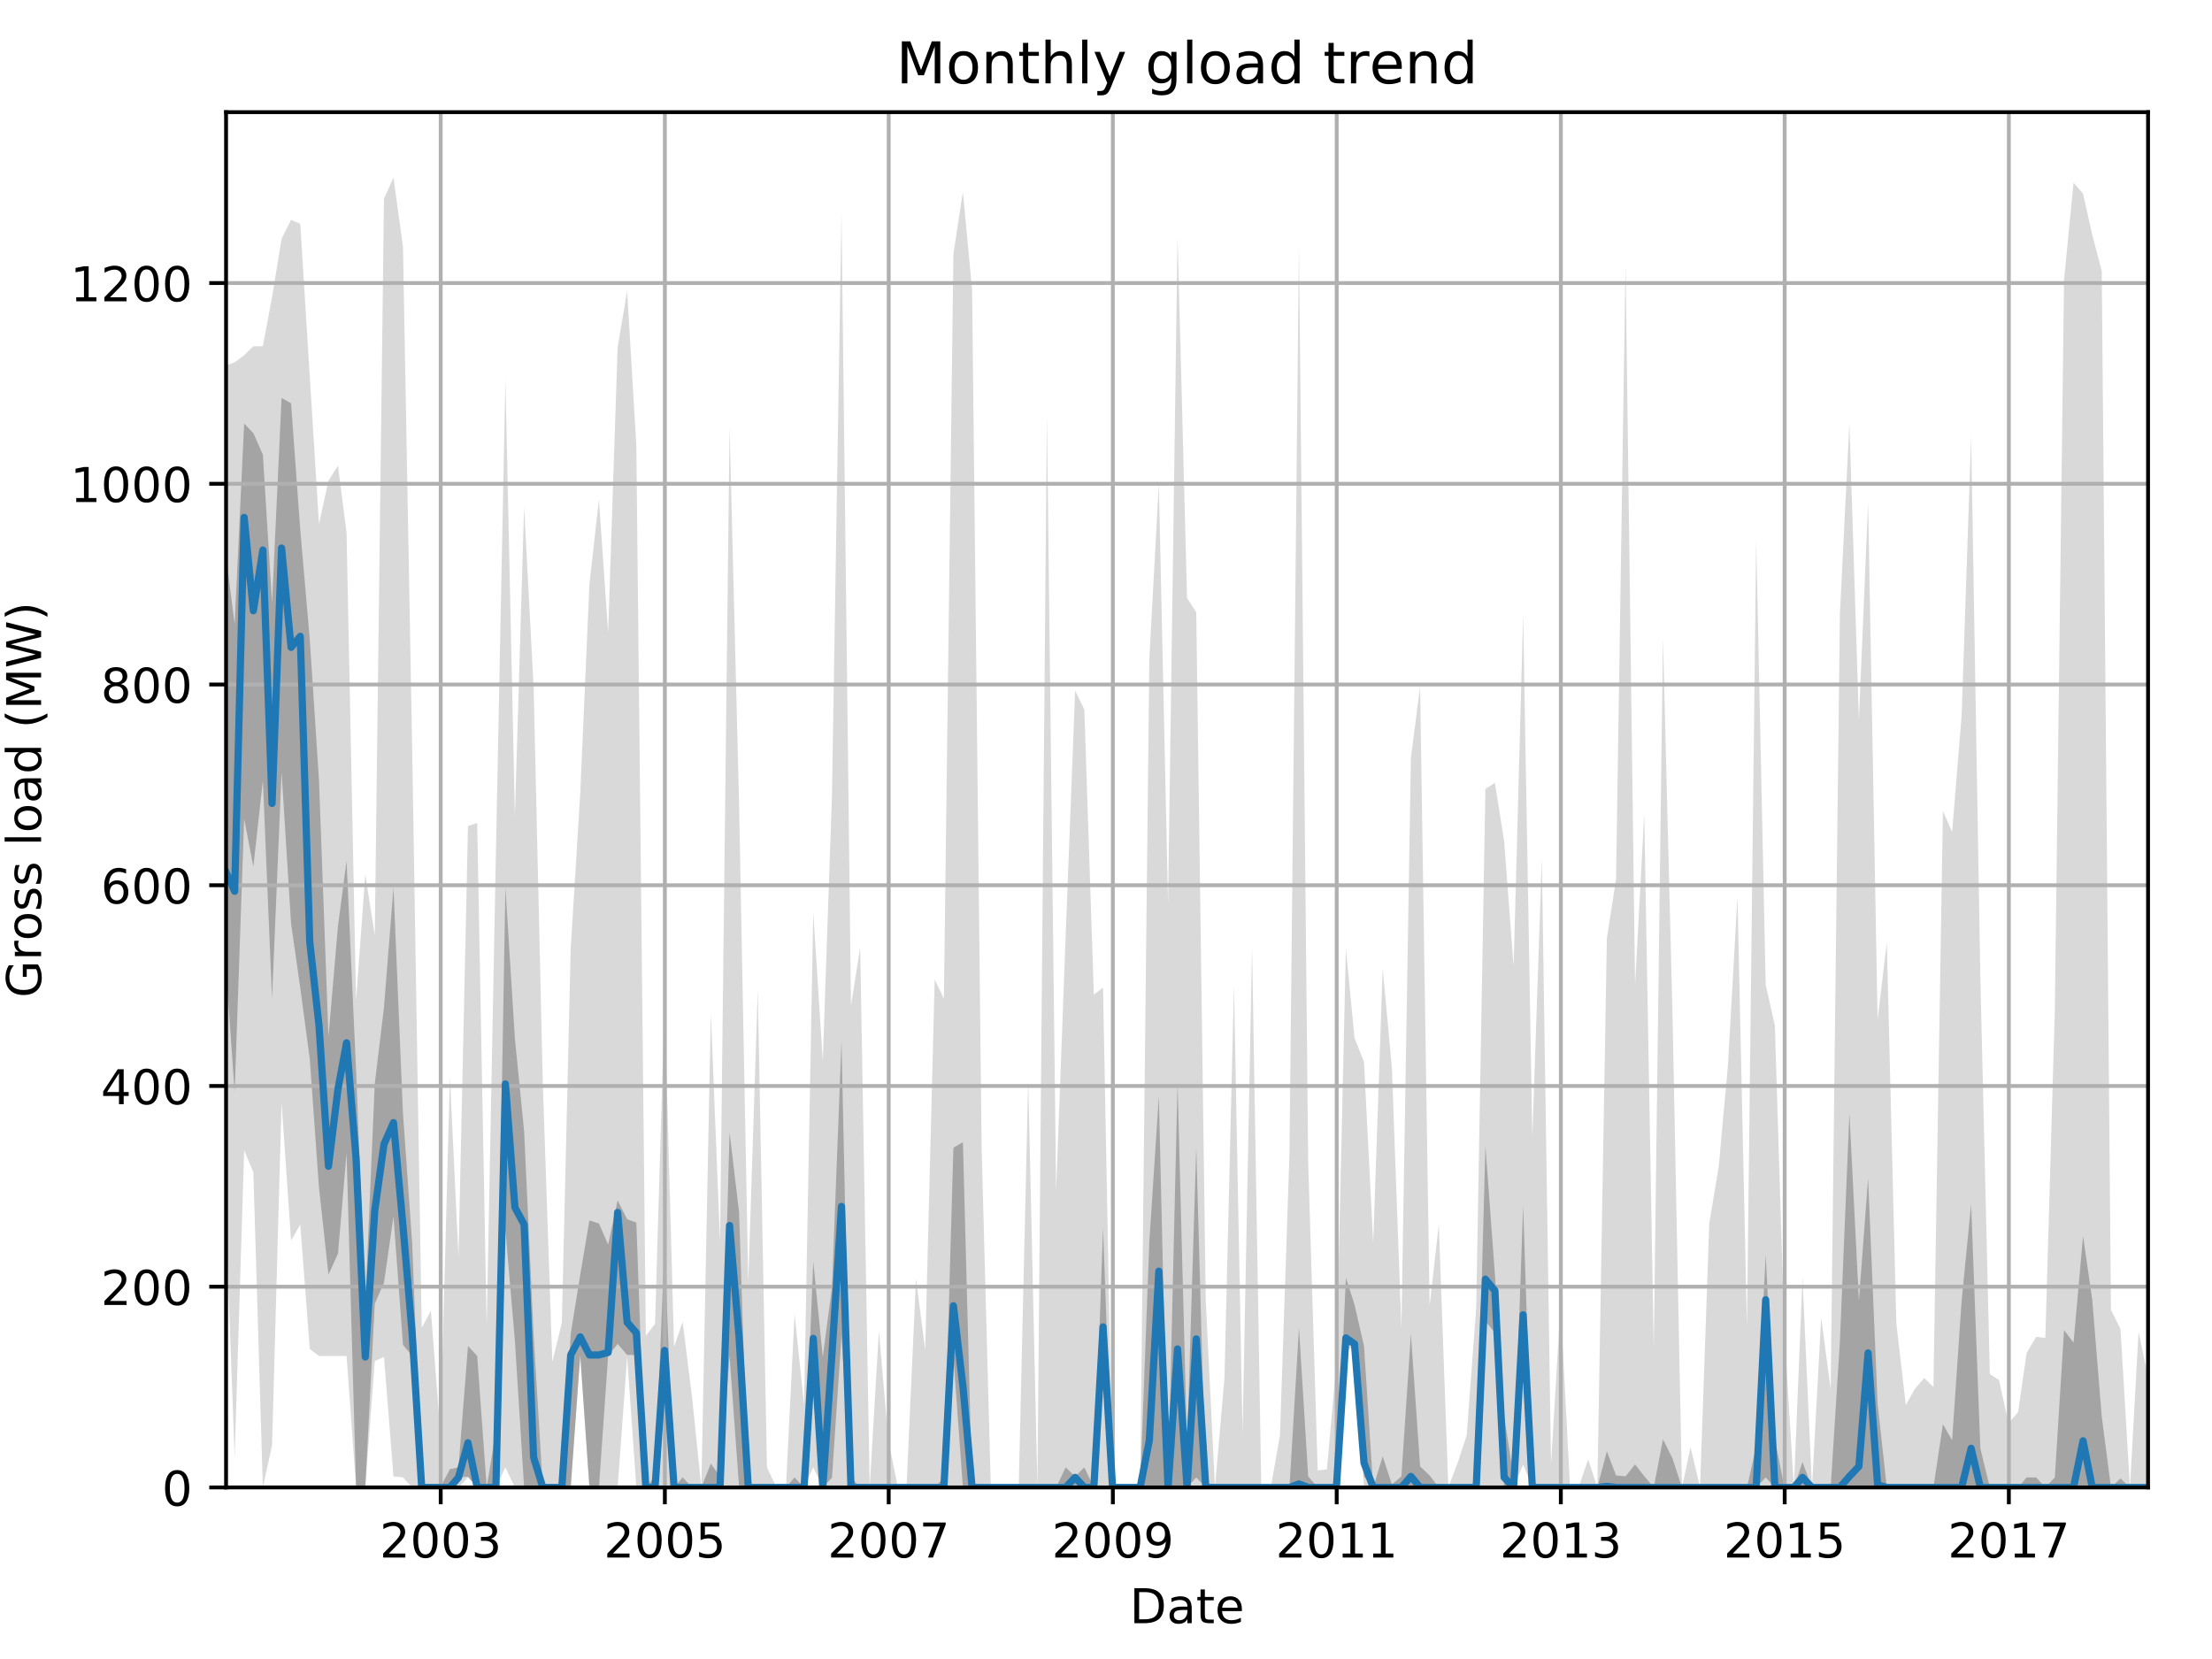 <?xml version="1.0" encoding="utf-8" standalone="no"?>
<!DOCTYPE svg PUBLIC "-//W3C//DTD SVG 1.1//EN"
  "http://www.w3.org/Graphics/SVG/1.1/DTD/svg11.dtd">
<!-- Created with matplotlib (http://matplotlib.org/) -->
<svg height="345.6pt" version="1.1" viewBox="0 0 460.8 345.6" width="460.8pt" xmlns="http://www.w3.org/2000/svg" xmlns:xlink="http://www.w3.org/1999/xlink">
 <defs>
  <style type="text/css">
*{stroke-linecap:butt;stroke-linejoin:round;}
  </style>
 </defs>
 <g id="figure_1">
  <g id="patch_1">
   <path d="M 0 345.6 
L 460.8 345.6 
L 460.8 0 
L 0 0 
z
" style="fill:none;"/>
  </g>
  <g id="axes_1">
   <g id="patch_2">
    <path d="M 47.092 309.863 
L 447.48 309.863 
L 447.48 23.365 
L 47.092 23.365 
z
" style="fill:none;"/>
   </g>
   <g id="PolyCollection_1">
    <path clip-path="url(#p91af09208c)" d="M 47.092 76.107 
L 47.092 254.874 
L 48.881 303.591 
L 50.861 239.611 
L 52.777 244.211 
L 54.758 309.863 
L 56.674 301.082 
L 58.654 229.575 
L 60.634 258.429 
L 62.551 255.083 
L 64.531 281.01 
L 66.447 282.473 
L 68.428 282.473 
L 70.408 282.473 
L 72.196 282.473 
L 74.177 309.863 
L 76.093 309.863 
L 78.073 283.519 
L 79.989 282.682 
L 81.97 307.564 
L 83.95 307.773 
L 85.866 309.863 
L 87.846 309.863 
L 89.763 309.863 
L 91.743 309.863 
L 93.723 309.863 
L 95.512 309.863 
L 97.492 307.773 
L 99.408 309.863 
L 101.389 309.863 
L 103.305 309.863 
L 105.285 305.682 
L 107.265 309.863 
L 109.182 309.863 
L 111.162 309.863 
L 113.078 309.863 
L 115.059 309.863 
L 117.039 309.863 
L 118.891 309.863 
L 120.871 282.682 
L 122.788 309.863 
L 124.768 309.863 
L 126.684 309.863 
L 128.665 309.863 
L 130.645 282.682 
L 132.561 309.863 
L 134.541 309.863 
L 136.458 309.863 
L 138.438 309.863 
L 140.418 309.863 
L 142.207 309.863 
L 144.187 309.863 
L 146.103 309.863 
L 148.083 309.863 
L 150 309.863 
L 151.98 309.863 
L 153.96 309.863 
L 155.877 309.863 
L 157.857 309.863 
L 159.773 309.863 
L 161.753 309.863 
L 163.734 309.863 
L 165.522 309.863 
L 167.502 309.863 
L 169.419 305.682 
L 171.399 309.863 
L 173.315 309.863 
L 175.296 309.863 
L 177.276 309.863 
L 179.192 309.863 
L 181.172 309.863 
L 183.089 309.863 
L 185.069 309.863 
L 187.049 309.863 
L 188.838 309.863 
L 190.818 309.863 
L 192.734 309.863 
L 194.714 309.863 
L 196.631 309.863 
L 198.611 309.863 
L 200.591 309.863 
L 202.508 309.863 
L 204.488 309.863 
L 206.404 309.863 
L 208.384 309.863 
L 210.365 309.863 
L 212.217 309.863 
L 214.197 309.863 
L 216.114 309.863 
L 218.094 309.863 
L 220.01 309.863 
L 221.99 309.863 
L 223.971 309.863 
L 225.887 309.863 
L 227.867 309.863 
L 229.784 309.863 
L 231.764 309.863 
L 233.744 309.863 
L 235.533 309.863 
L 237.513 309.863 
L 239.429 309.863 
L 241.409 309.863 
L 243.326 309.863 
L 245.306 309.863 
L 247.286 309.863 
L 249.202 309.863 
L 251.183 309.863 
L 253.099 309.863 
L 255.079 309.863 
L 257.059 309.863 
L 258.848 309.863 
L 260.828 309.863 
L 262.745 309.863 
L 264.725 309.863 
L 266.641 309.863 
L 268.621 309.863 
L 270.602 309.863 
L 272.518 309.863 
L 274.498 309.863 
L 276.415 309.863 
L 278.395 309.863 
L 280.375 281.219 
L 282.164 280.592 
L 284.144 309.863 
L 286.06 309.863 
L 288.04 309.863 
L 289.957 309.863 
L 291.937 309.863 
L 293.917 309.863 
L 295.833 309.863 
L 297.814 309.863 
L 299.73 309.863 
L 301.71 309.863 
L 303.69 309.863 
L 305.543 309.863 
L 307.523 309.863 
L 309.439 309.863 
L 311.42 309.863 
L 313.336 309.863 
L 315.316 309.863 
L 317.296 305.055 
L 319.213 309.863 
L 321.193 309.863 
L 323.109 309.863 
L 325.09 309.863 
L 327.07 309.863 
L 328.858 309.863 
L 330.839 309.863 
L 332.755 309.863 
L 334.735 309.863 
L 336.652 309.863 
L 338.632 309.863 
L 340.612 309.863 
L 342.528 309.863 
L 344.509 309.863 
L 346.425 309.863 
L 348.405 309.863 
L 350.385 309.863 
L 352.174 309.863 
L 354.154 309.863 
L 356.07 309.863 
L 358.051 309.863 
L 359.967 309.863 
L 361.947 309.863 
L 363.927 309.863 
L 365.844 309.863 
L 367.824 309.863 
L 369.74 309.863 
L 371.721 309.863 
L 373.701 309.863 
L 375.489 309.863 
L 377.47 309.863 
L 379.386 309.863 
L 381.366 309.863 
L 383.283 309.863 
L 385.263 309.863 
L 387.243 309.863 
L 389.159 309.863 
L 391.14 309.863 
L 393.056 309.863 
L 395.036 309.863 
L 397.016 309.863 
L 398.869 309.863 
L 400.849 309.863 
L 402.765 309.863 
L 404.746 309.863 
L 406.662 309.863 
L 408.642 309.863 
L 410.622 309.863 
L 412.539 309.863 
L 414.519 309.863 
L 416.435 309.863 
L 418.415 309.863 
L 420.396 309.863 
L 422.184 309.863 
L 424.165 309.863 
L 426.081 309.863 
L 428.061 309.863 
L 429.977 309.863 
L 431.958 309.863 
L 433.938 309.863 
L 435.854 309.863 
L 437.834 309.863 
L 439.751 309.863 
L 441.731 309.863 
L 443.711 309.863 
L 445.5 309.863 
L 447.48 309.863 
L 447.48 286.864 
L 447.48 286.864 
L 445.5 277.455 
L 443.711 309.863 
L 441.731 276.828 
L 439.751 272.855 
L 437.834 56.453 
L 435.854 48.926 
L 433.938 40.353 
L 431.958 38.053 
L 429.977 58.334 
L 428.061 210.339 
L 426.081 278.71 
L 424.165 278.501 
L 422.184 281.846 
L 420.396 294.182 
L 418.415 296.482 
L 416.435 287.491 
L 414.519 286.237 
L 412.539 203.439 
L 410.622 90.952 
L 408.642 149.077 
L 406.662 173.331 
L 404.746 168.94 
L 402.765 288.955 
L 400.849 287.073 
L 398.869 289.373 
L 397.016 292.719 
L 395.036 275.574 
L 393.056 196.33 
L 391.14 212.43 
L 389.159 104.751 
L 387.243 149.914 
L 385.263 88.234 
L 383.283 127.96 
L 381.366 289.373 
L 379.386 274.528 
L 377.47 309.863 
L 375.489 266.165 
L 373.701 309.863 
L 371.721 277.664 
L 369.74 213.684 
L 367.824 205.112 
L 365.844 112.487 
L 363.927 276.619 
L 361.947 186.713 
L 359.967 221.839 
L 358.051 242.956 
L 356.07 254.874 
L 354.154 309.863 
L 352.174 301.5 
L 350.385 309.863 
L 348.405 210.966 
L 346.425 132.978 
L 344.509 280.801 
L 342.528 169.568 
L 340.612 205.321 
L 338.632 54.78 
L 336.652 183.158 
L 334.735 195.494 
L 332.755 309.863 
L 330.839 304.009 
L 328.858 309.863 
L 327.07 309.863 
L 325.09 271.81 
L 323.109 305.055 
L 321.193 178.767 
L 319.213 236.893 
L 317.296 128.169 
L 315.316 201.348 
L 313.336 175.213 
L 311.42 163.086 
L 309.439 164.34 
L 307.523 272.437 
L 305.543 298.991 
L 303.69 304.636 
L 301.71 309.863 
L 299.73 255.083 
L 297.814 272.019 
L 295.833 143.014 
L 293.917 157.859 
L 291.937 276.828 
L 289.957 222.466 
L 288.04 201.767 
L 286.06 259.056 
L 284.144 221.212 
L 282.164 216.194 
L 280.375 197.585 
L 278.395 284.146 
L 276.415 306.1 
L 274.498 306.309 
L 272.518 242.12 
L 270.602 51.017 
L 268.621 240.238 
L 266.641 298.991 
L 264.725 309.863 
L 262.745 309.863 
L 260.828 197.167 
L 258.848 298.573 
L 257.059 205.321 
L 255.079 287.073 
L 253.099 309.863 
L 251.183 270.974 
L 249.202 127.542 
L 247.286 124.614 
L 245.306 49.135 
L 243.326 188.385 
L 241.409 100.779 
L 239.429 137.159 
L 237.513 309.863 
L 235.533 309.863 
L 233.744 309.863 
L 231.764 309.863 
L 229.784 205.739 
L 227.867 207.203 
L 225.887 147.823 
L 223.971 143.85 
L 221.99 195.076 
L 220.01 248.183 
L 218.094 86.352 
L 216.114 309.863 
L 214.197 224.975 
L 212.217 309.863 
L 210.365 309.863 
L 208.384 309.863 
L 206.404 309.863 
L 204.488 238.984 
L 202.508 60.425 
L 200.591 39.935 
L 198.611 52.898 
L 196.631 208.039 
L 194.714 204.067 
L 192.734 281.219 
L 190.818 266.374 
L 188.838 309.863 
L 187.049 309.863 
L 185.069 300.037 
L 183.089 277.246 
L 181.172 309.863 
L 179.192 197.376 
L 177.276 209.503 
L 175.296 44.326 
L 173.315 165.595 
L 171.399 221.002 
L 169.419 190.058 
L 167.502 292.719 
L 165.522 273.692 
L 163.734 309.863 
L 161.753 309.863 
L 159.773 305.682 
L 157.857 206.157 
L 155.877 267.21 
L 153.96 167.268 
L 151.98 88.861 
L 150 258.847 
L 148.083 210.966 
L 146.103 309.863 
L 144.187 291.255 
L 142.207 275.365 
L 140.418 280.592 
L 138.438 208.876 
L 136.458 275.783 
L 134.541 278.292 
L 132.561 92.833 
L 130.645 60.634 
L 128.665 72.343 
L 126.684 131.723 
L 124.768 104.124 
L 122.788 121.687 
L 120.871 165.386 
L 118.891 197.585 
L 117.039 275.574 
L 115.059 283.728 
L 113.078 225.811 
L 111.162 143.014 
L 109.182 105.588 
L 107.265 169.986 
L 105.285 79.034 
L 103.305 177.722 
L 101.389 276.41 
L 99.408 171.449 
L 97.492 172.077 
L 95.512 261.774 
L 93.723 224.348 
L 91.743 298.573 
L 89.763 273.065 
L 87.846 276.619 
L 85.866 156.186 
L 83.95 51.435 
L 81.97 37.008 
L 79.989 41.399 
L 78.073 194.867 
L 76.093 182.113 
L 74.177 208.457 
L 72.196 111.024 
L 70.408 97.015 
L 68.428 100.151 
L 66.447 109.142 
L 64.531 78.407 
L 62.551 46.626 
L 60.634 45.789 
L 58.654 49.762 
L 56.674 61.889 
L 54.758 72.134 
L 52.777 72.134 
L 50.861 74.016 
L 48.881 75.479 
L 47.092 76.107 
z
" style="fill:#808080;fill-opacity:0.3;"/>
   </g>
   <g id="PolyCollection_2">
    <path clip-path="url(#p91af09208c)" d="M 47.092 115.833 
L 47.092 201.767 
L 48.881 227.589 
L 50.861 170.561 
L 52.777 180.545 
L 54.758 162.616 
L 56.674 208.039 
L 58.654 160.786 
L 60.634 192.358 
L 62.551 205.792 
L 64.531 220.584 
L 66.447 247.347 
L 68.428 265.538 
L 70.408 261.147 
L 72.196 240.238 
L 74.177 309.863 
L 76.093 309.863 
L 78.073 271.601 
L 79.989 267.21 
L 81.97 253.411 
L 83.95 280.173 
L 85.866 282.473 
L 87.846 309.863 
L 89.763 309.863 
L 91.743 309.863 
L 93.723 309.863 
L 95.512 307.773 
L 97.492 307.616 
L 99.408 309.863 
L 101.389 309.863 
L 103.305 309.863 
L 105.285 256.233 
L 107.265 279.337 
L 109.182 309.863 
L 111.162 309.863 
L 113.078 309.863 
L 115.059 309.863 
L 117.039 309.863 
L 118.891 309.863 
L 120.871 282.264 
L 122.788 309.863 
L 124.768 309.863 
L 126.684 282.473 
L 128.665 279.964 
L 130.645 282.264 
L 132.561 282.264 
L 134.541 309.863 
L 136.458 309.863 
L 138.438 282.473 
L 140.418 309.863 
L 142.207 309.863 
L 144.187 309.863 
L 146.103 309.863 
L 148.083 309.863 
L 150 309.863 
L 151.98 282.473 
L 153.96 309.707 
L 155.877 309.863 
L 157.857 309.863 
L 159.773 309.863 
L 161.753 309.863 
L 163.734 309.863 
L 165.522 309.863 
L 167.502 309.863 
L 169.419 282.473 
L 171.399 309.863 
L 173.315 307.825 
L 175.296 278.292 
L 177.276 309.863 
L 179.192 309.863 
L 181.172 309.863 
L 183.089 309.863 
L 185.069 309.863 
L 187.049 309.863 
L 188.838 309.863 
L 190.818 309.863 
L 192.734 309.863 
L 194.714 309.863 
L 196.631 309.863 
L 198.611 282.682 
L 200.591 309.863 
L 202.508 309.863 
L 204.488 309.863 
L 206.404 309.863 
L 208.384 309.863 
L 210.365 309.863 
L 212.217 309.863 
L 214.197 309.863 
L 216.114 309.863 
L 218.094 309.863 
L 220.01 309.863 
L 221.99 309.863 
L 223.971 309.863 
L 225.887 309.863 
L 227.867 309.863 
L 229.784 282.682 
L 231.764 309.863 
L 233.744 309.863 
L 235.533 309.863 
L 237.513 309.863 
L 239.429 309.863 
L 241.409 309.863 
L 243.326 309.863 
L 245.306 309.863 
L 247.286 309.863 
L 249.202 307.773 
L 251.183 309.863 
L 253.099 309.863 
L 255.079 309.863 
L 257.059 309.863 
L 258.848 309.863 
L 260.828 309.863 
L 262.745 309.863 
L 264.725 309.863 
L 266.641 309.863 
L 268.621 309.863 
L 270.602 309.863 
L 272.518 309.863 
L 274.498 309.863 
L 276.415 309.863 
L 278.395 309.863 
L 280.375 280.173 
L 282.164 280.383 
L 284.144 307.564 
L 286.06 309.863 
L 288.04 309.863 
L 289.957 309.863 
L 291.937 309.863 
L 293.917 309.863 
L 295.833 309.863 
L 297.814 309.863 
L 299.73 309.863 
L 301.71 309.863 
L 303.69 309.863 
L 305.543 309.863 
L 307.523 309.863 
L 309.439 275.208 
L 311.42 277.664 
L 313.336 309.863 
L 315.316 309.863 
L 317.296 281.637 
L 319.213 309.863 
L 321.193 309.863 
L 323.109 309.863 
L 325.09 309.863 
L 327.07 309.863 
L 328.858 309.863 
L 330.839 309.863 
L 332.755 309.863 
L 334.735 309.863 
L 336.652 309.863 
L 338.632 309.863 
L 340.612 309.863 
L 342.528 309.863 
L 344.509 309.863 
L 346.425 309.863 
L 348.405 309.863 
L 350.385 309.863 
L 352.174 309.863 
L 354.154 309.863 
L 356.07 309.863 
L 358.051 309.863 
L 359.967 309.863 
L 361.947 309.863 
L 363.927 309.863 
L 365.844 309.863 
L 367.824 307.773 
L 369.74 309.863 
L 371.721 309.863 
L 373.701 309.863 
L 375.489 309.863 
L 377.47 309.863 
L 379.386 309.863 
L 381.366 309.863 
L 383.283 309.863 
L 385.263 309.863 
L 387.243 309.863 
L 389.159 309.863 
L 391.14 309.863 
L 393.056 309.863 
L 395.036 309.863 
L 397.016 309.863 
L 398.869 309.863 
L 400.849 309.863 
L 402.765 309.863 
L 404.746 309.863 
L 406.662 309.863 
L 408.642 309.863 
L 410.622 309.863 
L 412.539 309.863 
L 414.519 309.863 
L 416.435 309.863 
L 418.415 309.863 
L 420.396 309.863 
L 422.184 309.863 
L 424.165 309.863 
L 426.081 309.863 
L 428.061 309.863 
L 429.977 309.863 
L 431.958 309.863 
L 433.938 309.863 
L 435.854 309.863 
L 437.834 309.863 
L 439.751 309.863 
L 441.731 309.863 
L 443.711 309.863 
L 445.5 309.863 
L 447.48 309.863 
L 447.48 309.863 
L 447.48 309.863 
L 445.5 309.863 
L 443.711 309.863 
L 441.731 307.982 
L 439.751 309.863 
L 437.834 295.123 
L 435.854 270.765 
L 433.938 257.488 
L 431.958 279.703 
L 429.977 277.089 
L 428.061 307.773 
L 426.081 309.863 
L 424.165 307.773 
L 422.184 307.773 
L 420.396 309.863 
L 418.415 309.863 
L 416.435 309.863 
L 414.519 309.863 
L 412.539 301.709 
L 410.622 250.849 
L 408.642 270.974 
L 406.662 300.037 
L 404.746 296.691 
L 402.765 309.863 
L 400.849 309.863 
L 398.869 309.863 
L 397.016 309.863 
L 395.036 309.863 
L 393.056 309.863 
L 391.14 292.457 
L 389.159 245.465 
L 387.243 270.974 
L 385.263 231.875 
L 383.283 279.546 
L 381.366 309.863 
L 379.386 309.863 
L 377.47 309.863 
L 375.489 304.584 
L 373.701 309.863 
L 371.721 309.863 
L 369.74 299.775 
L 367.824 261.356 
L 365.844 301.291 
L 363.927 309.863 
L 361.947 309.863 
L 359.967 309.863 
L 358.051 309.863 
L 356.07 309.863 
L 354.154 309.863 
L 352.174 309.863 
L 350.385 309.863 
L 348.405 303.8 
L 346.425 299.827 
L 344.509 309.863 
L 342.528 307.511 
L 340.612 305.055 
L 338.632 307.564 
L 336.652 307.354 
L 334.735 302.336 
L 332.755 309.863 
L 330.839 309.863 
L 328.858 309.863 
L 327.07 309.863 
L 325.09 309.863 
L 323.109 309.863 
L 321.193 309.863 
L 319.213 309.863 
L 317.296 251.111 
L 315.316 307.773 
L 313.336 295.018 
L 311.42 265.538 
L 309.439 238.722 
L 307.523 309.863 
L 305.543 309.863 
L 303.69 309.863 
L 301.71 309.863 
L 299.73 309.863 
L 297.814 307.354 
L 295.833 305.473 
L 293.917 277.874 
L 291.937 307.564 
L 289.957 309.236 
L 288.04 303.382 
L 286.06 309.863 
L 284.144 280.383 
L 282.164 271.758 
L 280.375 266.165 
L 278.395 309.863 
L 276.415 309.863 
L 274.498 309.863 
L 272.518 307.564 
L 270.602 276.567 
L 268.621 309.863 
L 266.641 309.863 
L 264.725 309.863 
L 262.745 309.863 
L 260.828 309.863 
L 258.848 309.863 
L 257.059 309.863 
L 255.079 309.863 
L 253.099 309.863 
L 251.183 309.863 
L 249.202 239.036 
L 247.286 301.082 
L 245.306 225.55 
L 243.326 309.863 
L 241.409 228.32 
L 239.429 258.638 
L 237.513 309.863 
L 235.533 309.863 
L 233.744 309.863 
L 231.764 309.863 
L 229.784 255.815 
L 227.867 309.863 
L 225.887 305.682 
L 223.971 307.564 
L 221.99 305.682 
L 220.01 309.863 
L 218.094 309.863 
L 216.114 309.863 
L 214.197 309.863 
L 212.217 309.863 
L 210.365 309.863 
L 208.384 309.863 
L 206.404 309.863 
L 204.488 309.863 
L 202.508 309.863 
L 200.591 237.938 
L 198.611 239.088 
L 196.631 307.773 
L 194.714 309.863 
L 192.734 309.863 
L 190.818 309.863 
L 188.838 309.863 
L 187.049 309.863 
L 185.069 309.863 
L 183.089 309.863 
L 181.172 309.863 
L 179.192 309.863 
L 177.276 307.773 
L 175.296 216.925 
L 173.315 268.151 
L 171.399 282.682 
L 169.419 262.819 
L 167.502 309.863 
L 165.522 307.773 
L 163.734 309.863 
L 161.753 309.863 
L 159.773 309.863 
L 157.857 309.863 
L 155.877 309.863 
L 153.96 252.522 
L 151.98 235.847 
L 150 307.564 
L 148.083 304.898 
L 146.103 309.863 
L 144.187 309.863 
L 142.207 307.773 
L 140.418 309.863 
L 138.438 259.683 
L 136.458 307.564 
L 134.541 309.863 
L 132.561 254.665 
L 130.645 253.986 
L 128.665 250.065 
L 126.684 259.265 
L 124.768 254.874 
L 122.788 254.247 
L 120.871 265.538 
L 118.891 277.874 
L 117.039 309.863 
L 115.059 309.863 
L 113.078 309.863 
L 111.162 278.083 
L 109.182 235.638 
L 107.265 216.403 
L 105.285 184.831 
L 103.305 298.05 
L 101.389 309.863 
L 99.408 282.473 
L 97.492 280.383 
L 95.512 305.682 
L 93.723 306.048 
L 91.743 309.863 
L 89.763 309.863 
L 87.846 309.863 
L 85.866 259.004 
L 83.95 232.032 
L 81.97 184.883 
L 79.989 209.869 
L 78.073 225.759 
L 76.093 271.549 
L 74.177 223.041 
L 72.196 179.342 
L 70.408 192.881 
L 68.428 215.984 
L 66.447 162.459 
L 64.531 133.187 
L 62.551 110.397 
L 60.634 84 
L 58.654 82.902 
L 56.674 125.503 
L 54.758 94.715 
L 52.777 90.22 
L 50.861 88.234 
L 48.881 130.051 
L 47.092 115.833 
z
" style="fill:#808080;fill-opacity:0.6;"/>
   </g>
   <g id="matplotlib.axis_1">
    <g id="xtick_1">
     <g id="line2d_1">
      <path clip-path="url(#p91af09208c)" d="M 91.807 309.863 
L 91.807 23.365 
" style="fill:none;stroke:#b0b0b0;stroke-linecap:square;stroke-width:0.8;"/>
     </g>
     <g id="line2d_2">
      <defs>
       <path d="M 0 0 
L 0 3.5 
" id="m844d06ffec" style="stroke:#000000;stroke-width:0.8;"/>
      </defs>
      <g>
       <use style="stroke:#000000;stroke-width:0.8;" x="91.807" xlink:href="#m844d06ffec" y="309.863"/>
      </g>
     </g>
     <g id="text_1">
      <!-- 2003 -->
      <defs>
       <path d="M 19.188 8.297 
L 53.609 8.297 
L 53.609 0 
L 7.328 0 
L 7.328 8.297 
Q 12.938 14.109 22.625 23.891 
Q 32.328 33.688 34.812 36.531 
Q 39.547 41.844 41.422 45.531 
Q 43.312 49.219 43.312 52.781 
Q 43.312 58.594 39.234 62.25 
Q 35.156 65.922 28.609 65.922 
Q 23.969 65.922 18.812 64.312 
Q 13.672 62.703 7.812 59.422 
L 7.812 69.391 
Q 13.766 71.781 18.938 73 
Q 24.125 74.219 28.422 74.219 
Q 39.75 74.219 46.484 68.547 
Q 53.219 62.891 53.219 53.422 
Q 53.219 48.922 51.531 44.891 
Q 49.859 40.875 45.406 35.406 
Q 44.188 33.984 37.641 27.219 
Q 31.109 20.453 19.188 8.297 
z
" id="DejaVuSans-32"/>
       <path d="M 31.781 66.406 
Q 24.172 66.406 20.328 58.906 
Q 16.5 51.422 16.5 36.375 
Q 16.5 21.391 20.328 13.891 
Q 24.172 6.391 31.781 6.391 
Q 39.453 6.391 43.281 13.891 
Q 47.125 21.391 47.125 36.375 
Q 47.125 51.422 43.281 58.906 
Q 39.453 66.406 31.781 66.406 
z
M 31.781 74.219 
Q 44.047 74.219 50.516 64.516 
Q 56.984 54.828 56.984 36.375 
Q 56.984 17.969 50.516 8.266 
Q 44.047 -1.422 31.781 -1.422 
Q 19.531 -1.422 13.062 8.266 
Q 6.594 17.969 6.594 36.375 
Q 6.594 54.828 13.062 64.516 
Q 19.531 74.219 31.781 74.219 
z
" id="DejaVuSans-30"/>
       <path d="M 40.578 39.312 
Q 47.656 37.797 51.625 33 
Q 55.609 28.219 55.609 21.188 
Q 55.609 10.406 48.188 4.484 
Q 40.766 -1.422 27.094 -1.422 
Q 22.516 -1.422 17.656 -0.516 
Q 12.797 0.391 7.625 2.203 
L 7.625 11.719 
Q 11.719 9.328 16.594 8.109 
Q 21.484 6.891 26.812 6.891 
Q 36.078 6.891 40.938 10.547 
Q 45.797 14.203 45.797 21.188 
Q 45.797 27.641 41.281 31.266 
Q 36.766 34.906 28.719 34.906 
L 20.219 34.906 
L 20.219 43.016 
L 29.109 43.016 
Q 36.375 43.016 40.234 45.922 
Q 44.094 48.828 44.094 54.297 
Q 44.094 59.906 40.109 62.906 
Q 36.141 65.922 28.719 65.922 
Q 24.656 65.922 20.016 65.031 
Q 15.375 64.156 9.812 62.312 
L 9.812 71.094 
Q 15.438 72.656 20.344 73.438 
Q 25.25 74.219 29.594 74.219 
Q 40.828 74.219 47.359 69.109 
Q 53.906 64.016 53.906 55.328 
Q 53.906 49.266 50.438 45.094 
Q 46.969 40.922 40.578 39.312 
z
" id="DejaVuSans-33"/>
      </defs>
      <g transform="translate(79.082 324.462)scale(0.1 -0.1)">
       <use xlink:href="#DejaVuSans-32"/>
       <use x="63.623" xlink:href="#DejaVuSans-30"/>
       <use x="127.246" xlink:href="#DejaVuSans-30"/>
       <use x="190.869" xlink:href="#DejaVuSans-33"/>
      </g>
     </g>
    </g>
    <g id="xtick_2">
     <g id="line2d_3">
      <path clip-path="url(#p91af09208c)" d="M 138.502 309.863 
L 138.502 23.365 
" style="fill:none;stroke:#b0b0b0;stroke-linecap:square;stroke-width:0.8;"/>
     </g>
     <g id="line2d_4">
      <g>
       <use style="stroke:#000000;stroke-width:0.8;" x="138.502" xlink:href="#m844d06ffec" y="309.863"/>
      </g>
     </g>
     <g id="text_2">
      <!-- 2005 -->
      <defs>
       <path d="M 10.797 72.906 
L 49.516 72.906 
L 49.516 64.594 
L 19.828 64.594 
L 19.828 46.734 
Q 21.969 47.469 24.109 47.828 
Q 26.266 48.188 28.422 48.188 
Q 40.625 48.188 47.75 41.5 
Q 54.891 34.812 54.891 23.391 
Q 54.891 11.625 47.562 5.094 
Q 40.234 -1.422 26.906 -1.422 
Q 22.312 -1.422 17.547 -0.641 
Q 12.797 0.141 7.719 1.703 
L 7.719 11.625 
Q 12.109 9.234 16.797 8.062 
Q 21.484 6.891 26.703 6.891 
Q 35.156 6.891 40.078 11.328 
Q 45.016 15.766 45.016 23.391 
Q 45.016 31 40.078 35.438 
Q 35.156 39.891 26.703 39.891 
Q 22.75 39.891 18.812 39.016 
Q 14.891 38.141 10.797 36.281 
z
" id="DejaVuSans-35"/>
      </defs>
      <g transform="translate(125.777 324.462)scale(0.1 -0.1)">
       <use xlink:href="#DejaVuSans-32"/>
       <use x="63.623" xlink:href="#DejaVuSans-30"/>
       <use x="127.246" xlink:href="#DejaVuSans-30"/>
       <use x="190.869" xlink:href="#DejaVuSans-35"/>
      </g>
     </g>
    </g>
    <g id="xtick_3">
     <g id="line2d_5">
      <path clip-path="url(#p91af09208c)" d="M 185.133 309.863 
L 185.133 23.365 
" style="fill:none;stroke:#b0b0b0;stroke-linecap:square;stroke-width:0.8;"/>
     </g>
     <g id="line2d_6">
      <g>
       <use style="stroke:#000000;stroke-width:0.8;" x="185.133" xlink:href="#m844d06ffec" y="309.863"/>
      </g>
     </g>
     <g id="text_3">
      <!-- 2007 -->
      <defs>
       <path d="M 8.203 72.906 
L 55.078 72.906 
L 55.078 68.703 
L 28.609 0 
L 18.312 0 
L 43.219 64.594 
L 8.203 64.594 
z
" id="DejaVuSans-37"/>
      </defs>
      <g transform="translate(172.408 324.462)scale(0.1 -0.1)">
       <use xlink:href="#DejaVuSans-32"/>
       <use x="63.623" xlink:href="#DejaVuSans-30"/>
       <use x="127.246" xlink:href="#DejaVuSans-30"/>
       <use x="190.869" xlink:href="#DejaVuSans-37"/>
      </g>
     </g>
    </g>
    <g id="xtick_4">
     <g id="line2d_7">
      <path clip-path="url(#p91af09208c)" d="M 231.828 309.863 
L 231.828 23.365 
" style="fill:none;stroke:#b0b0b0;stroke-linecap:square;stroke-width:0.8;"/>
     </g>
     <g id="line2d_8">
      <g>
       <use style="stroke:#000000;stroke-width:0.8;" x="231.828" xlink:href="#m844d06ffec" y="309.863"/>
      </g>
     </g>
     <g id="text_4">
      <!-- 2009 -->
      <defs>
       <path d="M 10.984 1.516 
L 10.984 10.5 
Q 14.703 8.734 18.5 7.812 
Q 22.312 6.891 25.984 6.891 
Q 35.75 6.891 40.891 13.453 
Q 46.047 20.016 46.781 33.406 
Q 43.953 29.203 39.594 26.953 
Q 35.25 24.703 29.984 24.703 
Q 19.047 24.703 12.672 31.312 
Q 6.297 37.938 6.297 49.422 
Q 6.297 60.641 12.938 67.422 
Q 19.578 74.219 30.609 74.219 
Q 43.266 74.219 49.922 64.516 
Q 56.594 54.828 56.594 36.375 
Q 56.594 19.141 48.406 8.859 
Q 40.234 -1.422 26.422 -1.422 
Q 22.703 -1.422 18.891 -0.688 
Q 15.094 0.047 10.984 1.516 
z
M 30.609 32.422 
Q 37.25 32.422 41.125 36.953 
Q 45.016 41.5 45.016 49.422 
Q 45.016 57.281 41.125 61.844 
Q 37.25 66.406 30.609 66.406 
Q 23.969 66.406 20.094 61.844 
Q 16.219 57.281 16.219 49.422 
Q 16.219 41.5 20.094 36.953 
Q 23.969 32.422 30.609 32.422 
z
" id="DejaVuSans-39"/>
      </defs>
      <g transform="translate(219.103 324.462)scale(0.1 -0.1)">
       <use xlink:href="#DejaVuSans-32"/>
       <use x="63.623" xlink:href="#DejaVuSans-30"/>
       <use x="127.246" xlink:href="#DejaVuSans-30"/>
       <use x="190.869" xlink:href="#DejaVuSans-39"/>
      </g>
     </g>
    </g>
    <g id="xtick_5">
     <g id="line2d_9">
      <path clip-path="url(#p91af09208c)" d="M 278.459 309.863 
L 278.459 23.365 
" style="fill:none;stroke:#b0b0b0;stroke-linecap:square;stroke-width:0.8;"/>
     </g>
     <g id="line2d_10">
      <g>
       <use style="stroke:#000000;stroke-width:0.8;" x="278.459" xlink:href="#m844d06ffec" y="309.863"/>
      </g>
     </g>
     <g id="text_5">
      <!-- 2011 -->
      <defs>
       <path d="M 12.406 8.297 
L 28.516 8.297 
L 28.516 63.922 
L 10.984 60.406 
L 10.984 69.391 
L 28.422 72.906 
L 38.281 72.906 
L 38.281 8.297 
L 54.391 8.297 
L 54.391 0 
L 12.406 0 
z
" id="DejaVuSans-31"/>
      </defs>
      <g transform="translate(265.734 324.462)scale(0.1 -0.1)">
       <use xlink:href="#DejaVuSans-32"/>
       <use x="63.623" xlink:href="#DejaVuSans-30"/>
       <use x="127.246" xlink:href="#DejaVuSans-31"/>
       <use x="190.869" xlink:href="#DejaVuSans-31"/>
      </g>
     </g>
    </g>
    <g id="xtick_6">
     <g id="line2d_11">
      <path clip-path="url(#p91af09208c)" d="M 325.153 309.863 
L 325.153 23.365 
" style="fill:none;stroke:#b0b0b0;stroke-linecap:square;stroke-width:0.8;"/>
     </g>
     <g id="line2d_12">
      <g>
       <use style="stroke:#000000;stroke-width:0.8;" x="325.153" xlink:href="#m844d06ffec" y="309.863"/>
      </g>
     </g>
     <g id="text_6">
      <!-- 2013 -->
      <g transform="translate(312.428 324.462)scale(0.1 -0.1)">
       <use xlink:href="#DejaVuSans-32"/>
       <use x="63.623" xlink:href="#DejaVuSans-30"/>
       <use x="127.246" xlink:href="#DejaVuSans-31"/>
       <use x="190.869" xlink:href="#DejaVuSans-33"/>
      </g>
     </g>
    </g>
    <g id="xtick_7">
     <g id="line2d_13">
      <path clip-path="url(#p91af09208c)" d="M 371.784 309.863 
L 371.784 23.365 
" style="fill:none;stroke:#b0b0b0;stroke-linecap:square;stroke-width:0.8;"/>
     </g>
     <g id="line2d_14">
      <g>
       <use style="stroke:#000000;stroke-width:0.8;" x="371.784" xlink:href="#m844d06ffec" y="309.863"/>
      </g>
     </g>
     <g id="text_7">
      <!-- 2015 -->
      <g transform="translate(359.059 324.462)scale(0.1 -0.1)">
       <use xlink:href="#DejaVuSans-32"/>
       <use x="63.623" xlink:href="#DejaVuSans-30"/>
       <use x="127.246" xlink:href="#DejaVuSans-31"/>
       <use x="190.869" xlink:href="#DejaVuSans-35"/>
      </g>
     </g>
    </g>
    <g id="xtick_8">
     <g id="line2d_15">
      <path clip-path="url(#p91af09208c)" d="M 418.479 309.863 
L 418.479 23.365 
" style="fill:none;stroke:#b0b0b0;stroke-linecap:square;stroke-width:0.8;"/>
     </g>
     <g id="line2d_16">
      <g>
       <use style="stroke:#000000;stroke-width:0.8;" x="418.479" xlink:href="#m844d06ffec" y="309.863"/>
      </g>
     </g>
     <g id="text_8">
      <!-- 2017 -->
      <g transform="translate(405.754 324.462)scale(0.1 -0.1)">
       <use xlink:href="#DejaVuSans-32"/>
       <use x="63.623" xlink:href="#DejaVuSans-30"/>
       <use x="127.246" xlink:href="#DejaVuSans-31"/>
       <use x="190.869" xlink:href="#DejaVuSans-37"/>
      </g>
     </g>
    </g>
    <g id="text_9">
     <!-- Date -->
     <defs>
      <path d="M 19.672 64.797 
L 19.672 8.109 
L 31.594 8.109 
Q 46.688 8.109 53.688 14.938 
Q 60.688 21.781 60.688 36.531 
Q 60.688 51.172 53.688 57.984 
Q 46.688 64.797 31.594 64.797 
z
M 9.812 72.906 
L 30.078 72.906 
Q 51.266 72.906 61.172 64.094 
Q 71.094 55.281 71.094 36.531 
Q 71.094 17.672 61.125 8.828 
Q 51.172 0 30.078 0 
L 9.812 0 
z
" id="DejaVuSans-44"/>
      <path d="M 34.281 27.484 
Q 23.391 27.484 19.188 25 
Q 14.984 22.516 14.984 16.5 
Q 14.984 11.719 18.141 8.906 
Q 21.297 6.109 26.703 6.109 
Q 34.188 6.109 38.703 11.406 
Q 43.219 16.703 43.219 25.484 
L 43.219 27.484 
z
M 52.203 31.203 
L 52.203 0 
L 43.219 0 
L 43.219 8.297 
Q 40.141 3.328 35.547 0.953 
Q 30.953 -1.422 24.312 -1.422 
Q 15.922 -1.422 10.953 3.297 
Q 6 8.016 6 15.922 
Q 6 25.141 12.172 29.828 
Q 18.359 34.516 30.609 34.516 
L 43.219 34.516 
L 43.219 35.406 
Q 43.219 41.609 39.141 45 
Q 35.062 48.391 27.688 48.391 
Q 23 48.391 18.547 47.266 
Q 14.109 46.141 10.016 43.891 
L 10.016 52.203 
Q 14.938 54.109 19.578 55.047 
Q 24.219 56 28.609 56 
Q 40.484 56 46.344 49.844 
Q 52.203 43.703 52.203 31.203 
z
" id="DejaVuSans-61"/>
      <path d="M 18.312 70.219 
L 18.312 54.688 
L 36.812 54.688 
L 36.812 47.703 
L 18.312 47.703 
L 18.312 18.016 
Q 18.312 11.328 20.141 9.422 
Q 21.969 7.516 27.594 7.516 
L 36.812 7.516 
L 36.812 0 
L 27.594 0 
Q 17.188 0 13.234 3.875 
Q 9.281 7.766 9.281 18.016 
L 9.281 47.703 
L 2.688 47.703 
L 2.688 54.688 
L 9.281 54.688 
L 9.281 70.219 
z
" id="DejaVuSans-74"/>
      <path d="M 56.203 29.594 
L 56.203 25.203 
L 14.891 25.203 
Q 15.484 15.922 20.484 11.062 
Q 25.484 6.203 34.422 6.203 
Q 39.594 6.203 44.453 7.469 
Q 49.312 8.734 54.109 11.281 
L 54.109 2.781 
Q 49.266 0.734 44.188 -0.344 
Q 39.109 -1.422 33.891 -1.422 
Q 20.797 -1.422 13.156 6.188 
Q 5.516 13.812 5.516 26.812 
Q 5.516 40.234 12.766 48.109 
Q 20.016 56 32.328 56 
Q 43.359 56 49.781 48.891 
Q 56.203 41.797 56.203 29.594 
z
M 47.219 32.234 
Q 47.125 39.594 43.094 43.984 
Q 39.062 48.391 32.422 48.391 
Q 24.906 48.391 20.391 44.141 
Q 15.875 39.891 15.188 32.172 
z
" id="DejaVuSans-65"/>
     </defs>
     <g transform="translate(235.335 338.14)scale(0.1 -0.1)">
      <use xlink:href="#DejaVuSans-44"/>
      <use x="77.002" xlink:href="#DejaVuSans-61"/>
      <use x="138.281" xlink:href="#DejaVuSans-74"/>
      <use x="177.49" xlink:href="#DejaVuSans-65"/>
     </g>
    </g>
   </g>
   <g id="matplotlib.axis_2">
    <g id="ytick_1">
     <g id="line2d_17">
      <path clip-path="url(#p91af09208c)" d="M 47.092 309.863 
L 447.48 309.863 
" style="fill:none;stroke:#b0b0b0;stroke-linecap:square;stroke-width:0.8;"/>
     </g>
     <g id="line2d_18">
      <defs>
       <path d="M 0 0 
L -3.5 0 
" id="mf26e71f8fb" style="stroke:#000000;stroke-width:0.8;"/>
      </defs>
      <g>
       <use style="stroke:#000000;stroke-width:0.8;" x="47.092" xlink:href="#mf26e71f8fb" y="309.863"/>
      </g>
     </g>
     <g id="text_10">
      <!-- 0 -->
      <g transform="translate(33.73 313.663)scale(0.1 -0.1)">
       <use xlink:href="#DejaVuSans-30"/>
      </g>
     </g>
    </g>
    <g id="ytick_2">
     <g id="line2d_19">
      <path clip-path="url(#p91af09208c)" d="M 47.092 268.047 
L 447.48 268.047 
" style="fill:none;stroke:#b0b0b0;stroke-linecap:square;stroke-width:0.8;"/>
     </g>
     <g id="line2d_20">
      <g>
       <use style="stroke:#000000;stroke-width:0.8;" x="47.092" xlink:href="#mf26e71f8fb" y="268.047"/>
      </g>
     </g>
     <g id="text_11">
      <!-- 200 -->
      <g transform="translate(21.005 271.846)scale(0.1 -0.1)">
       <use xlink:href="#DejaVuSans-32"/>
       <use x="63.623" xlink:href="#DejaVuSans-30"/>
       <use x="127.246" xlink:href="#DejaVuSans-30"/>
      </g>
     </g>
    </g>
    <g id="ytick_3">
     <g id="line2d_21">
      <path clip-path="url(#p91af09208c)" d="M 47.092 226.23 
L 447.48 226.23 
" style="fill:none;stroke:#b0b0b0;stroke-linecap:square;stroke-width:0.8;"/>
     </g>
     <g id="line2d_22">
      <g>
       <use style="stroke:#000000;stroke-width:0.8;" x="47.092" xlink:href="#mf26e71f8fb" y="226.23"/>
      </g>
     </g>
     <g id="text_12">
      <!-- 400 -->
      <defs>
       <path d="M 37.797 64.312 
L 12.891 25.391 
L 37.797 25.391 
z
M 35.203 72.906 
L 47.609 72.906 
L 47.609 25.391 
L 58.016 25.391 
L 58.016 17.188 
L 47.609 17.188 
L 47.609 0 
L 37.797 0 
L 37.797 17.188 
L 4.891 17.188 
L 4.891 26.703 
z
" id="DejaVuSans-34"/>
      </defs>
      <g transform="translate(21.005 230.029)scale(0.1 -0.1)">
       <use xlink:href="#DejaVuSans-34"/>
       <use x="63.623" xlink:href="#DejaVuSans-30"/>
       <use x="127.246" xlink:href="#DejaVuSans-30"/>
      </g>
     </g>
    </g>
    <g id="ytick_4">
     <g id="line2d_23">
      <path clip-path="url(#p91af09208c)" d="M 47.092 184.413 
L 447.48 184.413 
" style="fill:none;stroke:#b0b0b0;stroke-linecap:square;stroke-width:0.8;"/>
     </g>
     <g id="line2d_24">
      <g>
       <use style="stroke:#000000;stroke-width:0.8;" x="47.092" xlink:href="#mf26e71f8fb" y="184.413"/>
      </g>
     </g>
     <g id="text_13">
      <!-- 600 -->
      <defs>
       <path d="M 33.016 40.375 
Q 26.375 40.375 22.484 35.828 
Q 18.609 31.297 18.609 23.391 
Q 18.609 15.531 22.484 10.953 
Q 26.375 6.391 33.016 6.391 
Q 39.656 6.391 43.531 10.953 
Q 47.406 15.531 47.406 23.391 
Q 47.406 31.297 43.531 35.828 
Q 39.656 40.375 33.016 40.375 
z
M 52.594 71.297 
L 52.594 62.312 
Q 48.875 64.062 45.094 64.984 
Q 41.312 65.922 37.594 65.922 
Q 27.828 65.922 22.672 59.328 
Q 17.531 52.734 16.797 39.406 
Q 19.672 43.656 24.016 45.922 
Q 28.375 48.188 33.594 48.188 
Q 44.578 48.188 50.953 41.516 
Q 57.328 34.859 57.328 23.391 
Q 57.328 12.156 50.688 5.359 
Q 44.047 -1.422 33.016 -1.422 
Q 20.359 -1.422 13.672 8.266 
Q 6.984 17.969 6.984 36.375 
Q 6.984 53.656 15.188 63.938 
Q 23.391 74.219 37.203 74.219 
Q 40.922 74.219 44.703 73.484 
Q 48.484 72.75 52.594 71.297 
z
" id="DejaVuSans-36"/>
      </defs>
      <g transform="translate(21.005 188.212)scale(0.1 -0.1)">
       <use xlink:href="#DejaVuSans-36"/>
       <use x="63.623" xlink:href="#DejaVuSans-30"/>
       <use x="127.246" xlink:href="#DejaVuSans-30"/>
      </g>
     </g>
    </g>
    <g id="ytick_5">
     <g id="line2d_25">
      <path clip-path="url(#p91af09208c)" d="M 47.092 142.596 
L 447.48 142.596 
" style="fill:none;stroke:#b0b0b0;stroke-linecap:square;stroke-width:0.8;"/>
     </g>
     <g id="line2d_26">
      <g>
       <use style="stroke:#000000;stroke-width:0.8;" x="47.092" xlink:href="#mf26e71f8fb" y="142.596"/>
      </g>
     </g>
     <g id="text_14">
      <!-- 800 -->
      <defs>
       <path d="M 31.781 34.625 
Q 24.75 34.625 20.719 30.859 
Q 16.703 27.094 16.703 20.516 
Q 16.703 13.922 20.719 10.156 
Q 24.75 6.391 31.781 6.391 
Q 38.812 6.391 42.859 10.172 
Q 46.922 13.969 46.922 20.516 
Q 46.922 27.094 42.891 30.859 
Q 38.875 34.625 31.781 34.625 
z
M 21.922 38.812 
Q 15.578 40.375 12.031 44.719 
Q 8.5 49.078 8.5 55.328 
Q 8.5 64.062 14.719 69.141 
Q 20.953 74.219 31.781 74.219 
Q 42.672 74.219 48.875 69.141 
Q 55.078 64.062 55.078 55.328 
Q 55.078 49.078 51.531 44.719 
Q 48 40.375 41.703 38.812 
Q 48.828 37.156 52.797 32.312 
Q 56.781 27.484 56.781 20.516 
Q 56.781 9.906 50.312 4.234 
Q 43.844 -1.422 31.781 -1.422 
Q 19.734 -1.422 13.25 4.234 
Q 6.781 9.906 6.781 20.516 
Q 6.781 27.484 10.781 32.312 
Q 14.797 37.156 21.922 38.812 
z
M 18.312 54.391 
Q 18.312 48.734 21.844 45.562 
Q 25.391 42.391 31.781 42.391 
Q 38.141 42.391 41.719 45.562 
Q 45.312 48.734 45.312 54.391 
Q 45.312 60.062 41.719 63.234 
Q 38.141 66.406 31.781 66.406 
Q 25.391 66.406 21.844 63.234 
Q 18.312 60.062 18.312 54.391 
z
" id="DejaVuSans-38"/>
      </defs>
      <g transform="translate(21.005 146.395)scale(0.1 -0.1)">
       <use xlink:href="#DejaVuSans-38"/>
       <use x="63.623" xlink:href="#DejaVuSans-30"/>
       <use x="127.246" xlink:href="#DejaVuSans-30"/>
      </g>
     </g>
    </g>
    <g id="ytick_6">
     <g id="line2d_27">
      <path clip-path="url(#p91af09208c)" d="M 47.092 100.779 
L 447.48 100.779 
" style="fill:none;stroke:#b0b0b0;stroke-linecap:square;stroke-width:0.8;"/>
     </g>
     <g id="line2d_28">
      <g>
       <use style="stroke:#000000;stroke-width:0.8;" x="47.092" xlink:href="#mf26e71f8fb" y="100.779"/>
      </g>
     </g>
     <g id="text_15">
      <!-- 1000 -->
      <g transform="translate(14.642 104.578)scale(0.1 -0.1)">
       <use xlink:href="#DejaVuSans-31"/>
       <use x="63.623" xlink:href="#DejaVuSans-30"/>
       <use x="127.246" xlink:href="#DejaVuSans-30"/>
       <use x="190.869" xlink:href="#DejaVuSans-30"/>
      </g>
     </g>
    </g>
    <g id="ytick_7">
     <g id="line2d_29">
      <path clip-path="url(#p91af09208c)" d="M 47.092 58.962 
L 447.48 58.962 
" style="fill:none;stroke:#b0b0b0;stroke-linecap:square;stroke-width:0.8;"/>
     </g>
     <g id="line2d_30">
      <g>
       <use style="stroke:#000000;stroke-width:0.8;" x="47.092" xlink:href="#mf26e71f8fb" y="58.962"/>
      </g>
     </g>
     <g id="text_16">
      <!-- 1200 -->
      <g transform="translate(14.642 62.761)scale(0.1 -0.1)">
       <use xlink:href="#DejaVuSans-31"/>
       <use x="63.623" xlink:href="#DejaVuSans-32"/>
       <use x="127.246" xlink:href="#DejaVuSans-30"/>
       <use x="190.869" xlink:href="#DejaVuSans-30"/>
      </g>
     </g>
    </g>
    <g id="text_17">
     <!-- Gross load (MW) -->
     <defs>
      <path d="M 59.516 10.406 
L 59.516 29.984 
L 43.406 29.984 
L 43.406 38.094 
L 69.281 38.094 
L 69.281 6.781 
Q 63.578 2.734 56.688 0.656 
Q 49.812 -1.422 42 -1.422 
Q 24.906 -1.422 15.25 8.562 
Q 5.609 18.562 5.609 36.375 
Q 5.609 54.25 15.25 64.234 
Q 24.906 74.219 42 74.219 
Q 49.125 74.219 55.547 72.453 
Q 61.969 70.703 67.391 67.281 
L 67.391 56.781 
Q 61.922 61.422 55.766 63.766 
Q 49.609 66.109 42.828 66.109 
Q 29.438 66.109 22.719 58.641 
Q 16.016 51.172 16.016 36.375 
Q 16.016 21.625 22.719 14.156 
Q 29.438 6.688 42.828 6.688 
Q 48.047 6.688 52.141 7.594 
Q 56.25 8.5 59.516 10.406 
z
" id="DejaVuSans-47"/>
      <path d="M 41.109 46.297 
Q 39.594 47.172 37.812 47.578 
Q 36.031 48 33.891 48 
Q 26.266 48 22.188 43.047 
Q 18.109 38.094 18.109 28.812 
L 18.109 0 
L 9.078 0 
L 9.078 54.688 
L 18.109 54.688 
L 18.109 46.188 
Q 20.953 51.172 25.484 53.578 
Q 30.031 56 36.531 56 
Q 37.453 56 38.578 55.875 
Q 39.703 55.766 41.062 55.516 
z
" id="DejaVuSans-72"/>
      <path d="M 30.609 48.391 
Q 23.391 48.391 19.188 42.75 
Q 14.984 37.109 14.984 27.297 
Q 14.984 17.484 19.156 11.844 
Q 23.344 6.203 30.609 6.203 
Q 37.797 6.203 41.984 11.859 
Q 46.188 17.531 46.188 27.297 
Q 46.188 37.016 41.984 42.703 
Q 37.797 48.391 30.609 48.391 
z
M 30.609 56 
Q 42.328 56 49.016 48.375 
Q 55.719 40.766 55.719 27.297 
Q 55.719 13.875 49.016 6.219 
Q 42.328 -1.422 30.609 -1.422 
Q 18.844 -1.422 12.172 6.219 
Q 5.516 13.875 5.516 27.297 
Q 5.516 40.766 12.172 48.375 
Q 18.844 56 30.609 56 
z
" id="DejaVuSans-6f"/>
      <path d="M 44.281 53.078 
L 44.281 44.578 
Q 40.484 46.531 36.375 47.5 
Q 32.281 48.484 27.875 48.484 
Q 21.188 48.484 17.844 46.438 
Q 14.5 44.391 14.5 40.281 
Q 14.5 37.156 16.891 35.375 
Q 19.281 33.594 26.516 31.984 
L 29.594 31.297 
Q 39.156 29.25 43.188 25.516 
Q 47.219 21.781 47.219 15.094 
Q 47.219 7.469 41.188 3.016 
Q 35.156 -1.422 24.609 -1.422 
Q 20.219 -1.422 15.453 -0.562 
Q 10.688 0.297 5.422 2 
L 5.422 11.281 
Q 10.406 8.688 15.234 7.391 
Q 20.062 6.109 24.812 6.109 
Q 31.156 6.109 34.562 8.281 
Q 37.984 10.453 37.984 14.406 
Q 37.984 18.062 35.516 20.016 
Q 33.062 21.969 24.703 23.781 
L 21.578 24.516 
Q 13.234 26.266 9.516 29.906 
Q 5.812 33.547 5.812 39.891 
Q 5.812 47.609 11.281 51.797 
Q 16.75 56 26.812 56 
Q 31.781 56 36.172 55.266 
Q 40.578 54.547 44.281 53.078 
z
" id="DejaVuSans-73"/>
      <path id="DejaVuSans-20"/>
      <path d="M 9.422 75.984 
L 18.406 75.984 
L 18.406 0 
L 9.422 0 
z
" id="DejaVuSans-6c"/>
      <path d="M 45.406 46.391 
L 45.406 75.984 
L 54.391 75.984 
L 54.391 0 
L 45.406 0 
L 45.406 8.203 
Q 42.578 3.328 38.25 0.953 
Q 33.938 -1.422 27.875 -1.422 
Q 17.969 -1.422 11.734 6.484 
Q 5.516 14.406 5.516 27.297 
Q 5.516 40.188 11.734 48.094 
Q 17.969 56 27.875 56 
Q 33.938 56 38.25 53.625 
Q 42.578 51.266 45.406 46.391 
z
M 14.797 27.297 
Q 14.797 17.391 18.875 11.75 
Q 22.953 6.109 30.078 6.109 
Q 37.203 6.109 41.297 11.75 
Q 45.406 17.391 45.406 27.297 
Q 45.406 37.203 41.297 42.844 
Q 37.203 48.484 30.078 48.484 
Q 22.953 48.484 18.875 42.844 
Q 14.797 37.203 14.797 27.297 
z
" id="DejaVuSans-64"/>
      <path d="M 31 75.875 
Q 24.469 64.656 21.281 53.656 
Q 18.109 42.672 18.109 31.391 
Q 18.109 20.125 21.312 9.062 
Q 24.516 -2 31 -13.188 
L 23.188 -13.188 
Q 15.875 -1.703 12.234 9.375 
Q 8.594 20.453 8.594 31.391 
Q 8.594 42.281 12.203 53.312 
Q 15.828 64.359 23.188 75.875 
z
" id="DejaVuSans-28"/>
      <path d="M 9.812 72.906 
L 24.516 72.906 
L 43.109 23.297 
L 61.812 72.906 
L 76.516 72.906 
L 76.516 0 
L 66.891 0 
L 66.891 64.016 
L 48.094 14.016 
L 38.188 14.016 
L 19.391 64.016 
L 19.391 0 
L 9.812 0 
z
" id="DejaVuSans-4d"/>
      <path d="M 3.328 72.906 
L 13.281 72.906 
L 28.609 11.281 
L 43.891 72.906 
L 54.984 72.906 
L 70.312 11.281 
L 85.594 72.906 
L 95.609 72.906 
L 77.297 0 
L 64.891 0 
L 49.516 63.281 
L 33.984 0 
L 21.578 0 
z
" id="DejaVuSans-57"/>
      <path d="M 8.016 75.875 
L 15.828 75.875 
Q 23.141 64.359 26.781 53.312 
Q 30.422 42.281 30.422 31.391 
Q 30.422 20.453 26.781 9.375 
Q 23.141 -1.703 15.828 -13.188 
L 8.016 -13.188 
Q 14.5 -2 17.703 9.062 
Q 20.906 20.125 20.906 31.391 
Q 20.906 42.672 17.703 53.656 
Q 14.5 64.656 8.016 75.875 
z
" id="DejaVuSans-29"/>
     </defs>
     <g transform="translate(8.563 207.835)rotate(-90)scale(0.1 -0.1)">
      <use xlink:href="#DejaVuSans-47"/>
      <use x="77.49" xlink:href="#DejaVuSans-72"/>
      <use x="118.572" xlink:href="#DejaVuSans-6f"/>
      <use x="179.754" xlink:href="#DejaVuSans-73"/>
      <use x="231.854" xlink:href="#DejaVuSans-73"/>
      <use x="283.953" xlink:href="#DejaVuSans-20"/>
      <use x="315.74" xlink:href="#DejaVuSans-6c"/>
      <use x="343.523" xlink:href="#DejaVuSans-6f"/>
      <use x="404.705" xlink:href="#DejaVuSans-61"/>
      <use x="465.984" xlink:href="#DejaVuSans-64"/>
      <use x="529.461" xlink:href="#DejaVuSans-20"/>
      <use x="561.248" xlink:href="#DejaVuSans-28"/>
      <use x="600.262" xlink:href="#DejaVuSans-4d"/>
      <use x="686.541" xlink:href="#DejaVuSans-57"/>
      <use x="785.418" xlink:href="#DejaVuSans-29"/>
     </g>
    </g>
   </g>
   <g id="line2d_31">
    <path clip-path="url(#p91af09208c)" d="M 47.092 181.695 
L 48.881 185.667 
L 50.861 107.783 
L 52.777 127.228 
L 54.758 114.578 
L 56.674 167.372 
L 58.654 114.16 
L 60.634 134.86 
L 62.551 132.56 
L 64.531 196.226 
L 66.447 213.58 
L 68.428 242.956 
L 70.408 226.857 
L 72.196 217.239 
L 74.177 241.388 
L 76.093 282.682 
L 78.073 252.156 
L 79.989 238.356 
L 81.97 233.861 
L 83.95 255.397 
L 85.866 277.874 
L 87.846 309.863 
L 93.723 309.863 
L 95.512 307.773 
L 97.492 300.559 
L 99.408 309.863 
L 103.305 309.863 
L 105.285 225.811 
L 107.265 251.529 
L 109.182 255.083 
L 111.162 303.591 
L 113.078 309.863 
L 117.039 309.863 
L 118.891 282.264 
L 120.871 278.501 
L 122.788 282.264 
L 124.768 282.264 
L 126.684 281.742 
L 128.665 252.574 
L 130.645 275.469 
L 132.561 277.664 
L 134.541 309.863 
L 136.458 309.863 
L 138.438 281.323 
L 140.418 309.863 
L 150 309.863 
L 151.98 255.292 
L 153.96 278.501 
L 155.877 309.863 
L 167.502 309.863 
L 169.419 278.814 
L 171.399 309.863 
L 173.315 282.055 
L 175.296 251.32 
L 177.276 309.863 
L 196.631 309.863 
L 198.611 272.019 
L 200.591 288.746 
L 202.508 309.863 
L 221.99 309.863 
L 223.971 307.773 
L 225.887 309.863 
L 227.867 309.863 
L 229.784 276.41 
L 231.764 309.863 
L 237.513 309.863 
L 239.429 300.037 
L 241.409 264.806 
L 243.326 309.863 
L 245.306 281.01 
L 247.286 309.863 
L 249.202 278.919 
L 251.183 309.863 
L 268.621 309.863 
L 270.602 309.132 
L 272.518 309.863 
L 278.395 309.863 
L 280.375 278.71 
L 282.164 279.964 
L 284.144 304.741 
L 286.06 309.863 
L 291.937 309.863 
L 293.917 307.564 
L 295.833 309.863 
L 307.523 309.863 
L 309.439 266.478 
L 311.42 268.883 
L 313.336 307.773 
L 315.316 309.863 
L 317.296 273.901 
L 319.213 309.863 
L 332.755 309.863 
L 334.735 309.654 
L 336.652 309.863 
L 365.844 309.863 
L 367.824 270.765 
L 369.74 309.863 
L 373.701 309.863 
L 375.489 307.773 
L 377.47 309.863 
L 383.283 309.863 
L 385.263 307.564 
L 387.243 305.473 
L 389.159 281.846 
L 391.14 309.341 
L 393.056 309.863 
L 408.642 309.863 
L 410.622 301.709 
L 412.539 309.863 
L 431.958 309.863 
L 433.938 300.141 
L 435.854 309.863 
L 447.48 309.863 
L 447.48 309.863 
" style="fill:none;stroke:#1f77b4;stroke-linecap:square;stroke-width:1.5;"/>
   </g>
   <g id="patch_3">
    <path d="M 47.092 309.863 
L 47.092 23.365 
" style="fill:none;stroke:#000000;stroke-linecap:square;stroke-linejoin:miter;stroke-width:0.8;"/>
   </g>
   <g id="patch_4">
    <path d="M 447.48 309.863 
L 447.48 23.365 
" style="fill:none;stroke:#000000;stroke-linecap:square;stroke-linejoin:miter;stroke-width:0.8;"/>
   </g>
   <g id="patch_5">
    <path d="M 47.092 309.863 
L 447.48 309.863 
" style="fill:none;stroke:#000000;stroke-linecap:square;stroke-linejoin:miter;stroke-width:0.8;"/>
   </g>
   <g id="patch_6">
    <path d="M 47.092 23.365 
L 447.48 23.365 
" style="fill:none;stroke:#000000;stroke-linecap:square;stroke-linejoin:miter;stroke-width:0.8;"/>
   </g>
   <g id="text_18">
    <!-- Monthly gload trend -->
    <defs>
     <path d="M 54.891 33.016 
L 54.891 0 
L 45.906 0 
L 45.906 32.719 
Q 45.906 40.484 42.875 44.328 
Q 39.844 48.188 33.797 48.188 
Q 26.516 48.188 22.312 43.547 
Q 18.109 38.922 18.109 30.906 
L 18.109 0 
L 9.078 0 
L 9.078 54.688 
L 18.109 54.688 
L 18.109 46.188 
Q 21.344 51.125 25.703 53.562 
Q 30.078 56 35.797 56 
Q 45.219 56 50.047 50.172 
Q 54.891 44.344 54.891 33.016 
z
" id="DejaVuSans-6e"/>
     <path d="M 54.891 33.016 
L 54.891 0 
L 45.906 0 
L 45.906 32.719 
Q 45.906 40.484 42.875 44.328 
Q 39.844 48.188 33.797 48.188 
Q 26.516 48.188 22.312 43.547 
Q 18.109 38.922 18.109 30.906 
L 18.109 0 
L 9.078 0 
L 9.078 75.984 
L 18.109 75.984 
L 18.109 46.188 
Q 21.344 51.125 25.703 53.562 
Q 30.078 56 35.797 56 
Q 45.219 56 50.047 50.172 
Q 54.891 44.344 54.891 33.016 
z
" id="DejaVuSans-68"/>
     <path d="M 32.172 -5.078 
Q 28.375 -14.844 24.75 -17.812 
Q 21.141 -20.797 15.094 -20.797 
L 7.906 -20.797 
L 7.906 -13.281 
L 13.188 -13.281 
Q 16.891 -13.281 18.938 -11.516 
Q 21 -9.766 23.484 -3.219 
L 25.094 0.875 
L 2.984 54.688 
L 12.5 54.688 
L 29.594 11.922 
L 46.688 54.688 
L 56.203 54.688 
z
" id="DejaVuSans-79"/>
     <path d="M 45.406 27.984 
Q 45.406 37.75 41.375 43.109 
Q 37.359 48.484 30.078 48.484 
Q 22.859 48.484 18.828 43.109 
Q 14.797 37.75 14.797 27.984 
Q 14.797 18.266 18.828 12.891 
Q 22.859 7.516 30.078 7.516 
Q 37.359 7.516 41.375 12.891 
Q 45.406 18.266 45.406 27.984 
z
M 54.391 6.781 
Q 54.391 -7.172 48.188 -13.984 
Q 42 -20.797 29.203 -20.797 
Q 24.469 -20.797 20.266 -20.094 
Q 16.062 -19.391 12.109 -17.922 
L 12.109 -9.188 
Q 16.062 -11.328 19.922 -12.344 
Q 23.781 -13.375 27.781 -13.375 
Q 36.625 -13.375 41.016 -8.766 
Q 45.406 -4.156 45.406 5.172 
L 45.406 9.625 
Q 42.625 4.781 38.281 2.391 
Q 33.938 0 27.875 0 
Q 17.828 0 11.672 7.656 
Q 5.516 15.328 5.516 27.984 
Q 5.516 40.672 11.672 48.328 
Q 17.828 56 27.875 56 
Q 33.938 56 38.281 53.609 
Q 42.625 51.219 45.406 46.391 
L 45.406 54.688 
L 54.391 54.688 
z
" id="DejaVuSans-67"/>
    </defs>
    <g transform="translate(186.696 17.365)scale(0.12 -0.12)">
     <use xlink:href="#DejaVuSans-4d"/>
     <use x="86.279" xlink:href="#DejaVuSans-6f"/>
     <use x="147.461" xlink:href="#DejaVuSans-6e"/>
     <use x="210.84" xlink:href="#DejaVuSans-74"/>
     <use x="250.049" xlink:href="#DejaVuSans-68"/>
     <use x="313.428" xlink:href="#DejaVuSans-6c"/>
     <use x="341.211" xlink:href="#DejaVuSans-79"/>
     <use x="400.391" xlink:href="#DejaVuSans-20"/>
     <use x="432.178" xlink:href="#DejaVuSans-67"/>
     <use x="495.654" xlink:href="#DejaVuSans-6c"/>
     <use x="523.438" xlink:href="#DejaVuSans-6f"/>
     <use x="584.619" xlink:href="#DejaVuSans-61"/>
     <use x="645.898" xlink:href="#DejaVuSans-64"/>
     <use x="709.375" xlink:href="#DejaVuSans-20"/>
     <use x="741.162" xlink:href="#DejaVuSans-74"/>
     <use x="780.371" xlink:href="#DejaVuSans-72"/>
     <use x="821.453" xlink:href="#DejaVuSans-65"/>
     <use x="882.977" xlink:href="#DejaVuSans-6e"/>
     <use x="946.355" xlink:href="#DejaVuSans-64"/>
    </g>
   </g>
  </g>
 </g>
 <defs>
  <clipPath id="p91af09208c">
   <rect height="286.498" width="400.388" x="47.092" y="23.365"/>
  </clipPath>
 </defs>
</svg>
